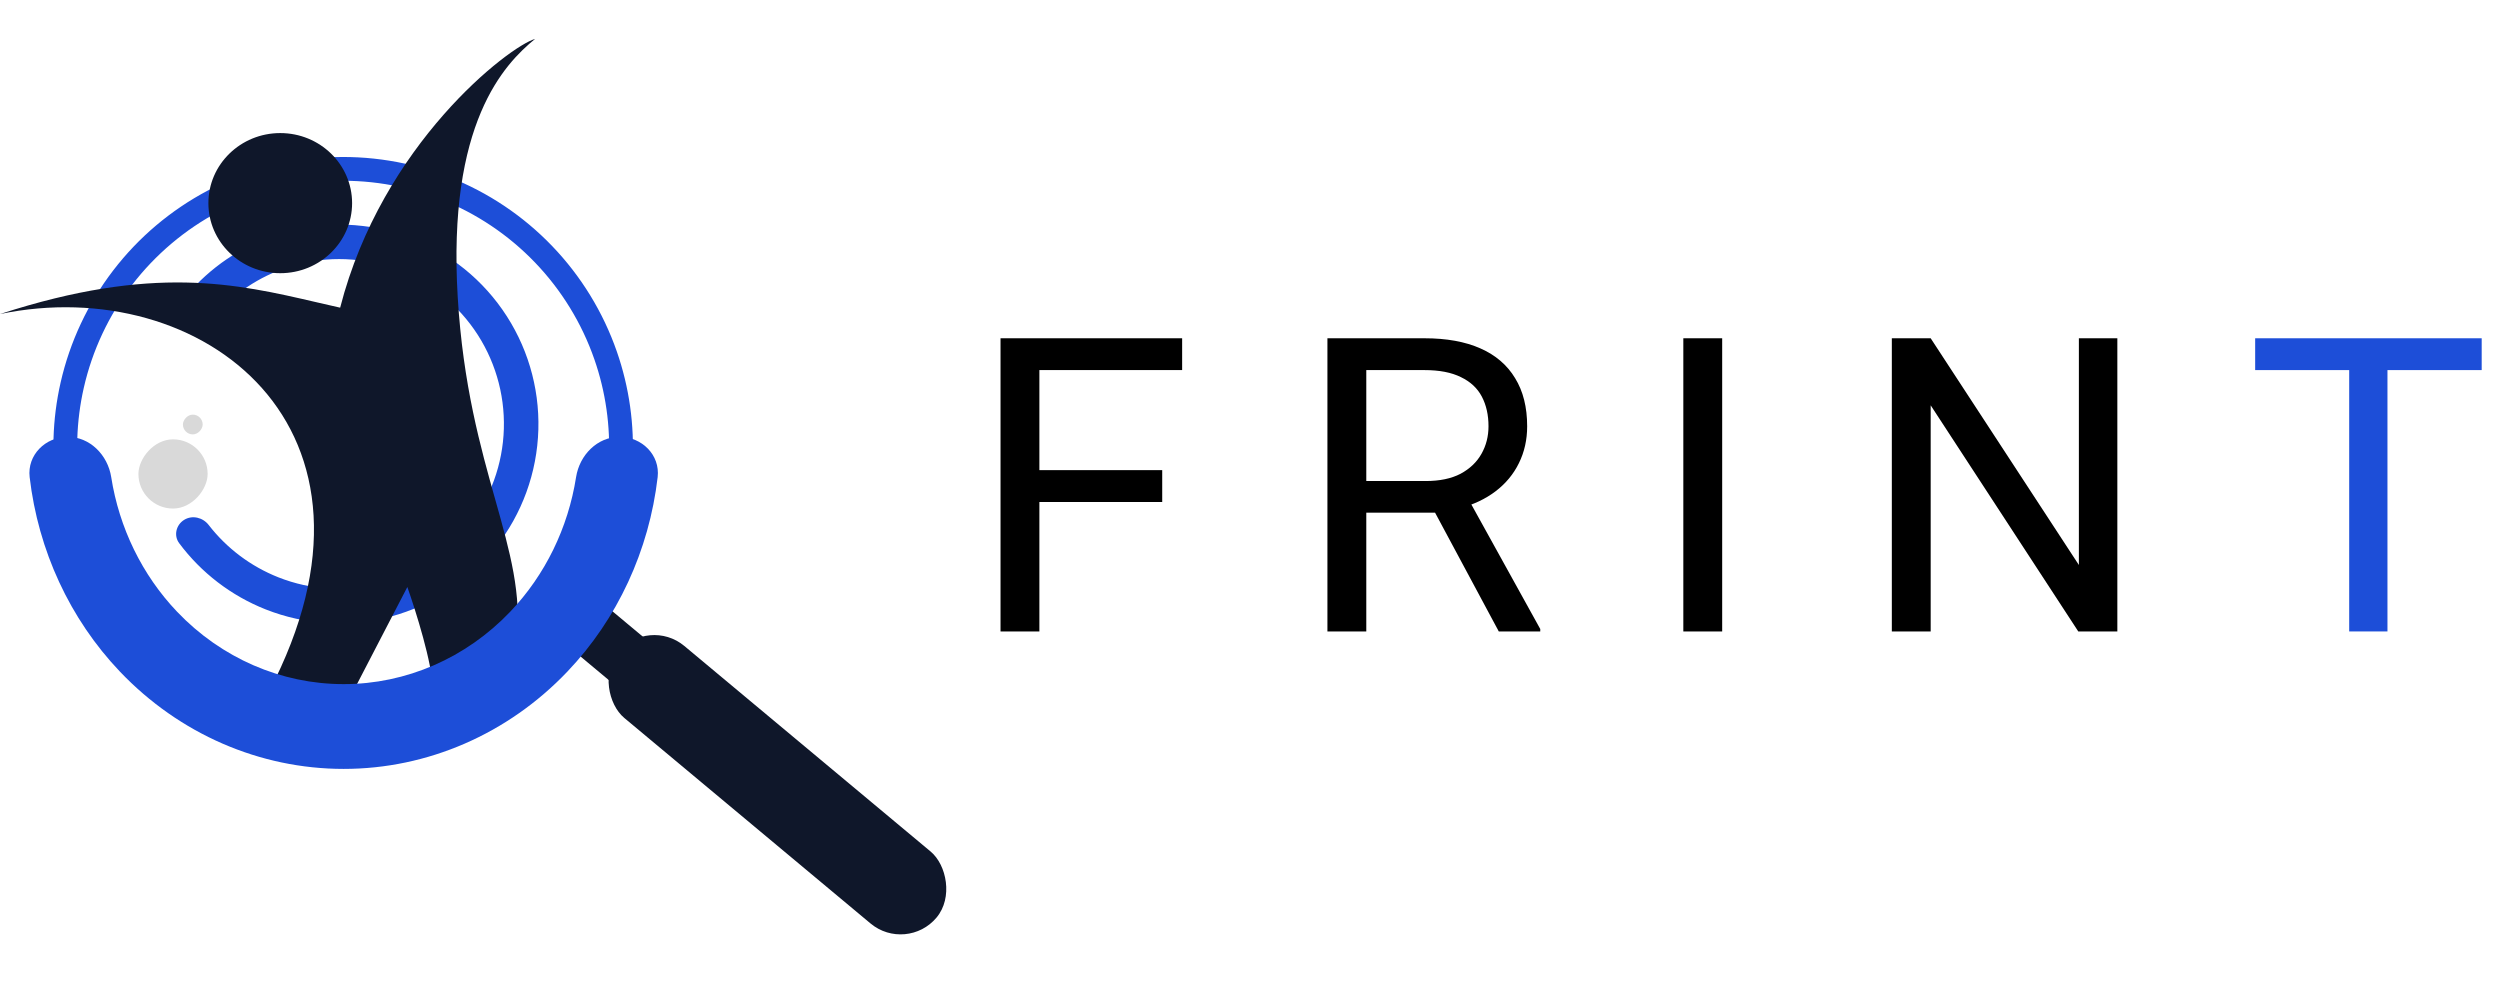 <svg width="194" height="77" viewBox="0 0 194 77" fill="none" xmlns="http://www.w3.org/2000/svg">
<rect width="4.279" height="13.687" transform="matrix(-0.641 0.768 0.768 0.641 44.732 45.104)" fill="#0F172A"/>
<rect width="7.271" height="32.157" rx="3.635" transform="matrix(-0.641 0.768 0.768 0.641 50.311 47.796)" fill="#0F172A"/>
<path d="M5.528 39.102C5.029 39.207 4.538 38.888 4.454 38.386C3.97 35.5 4.053 32.544 4.703 29.685C5.421 26.526 6.813 23.559 8.784 20.987C10.755 18.416 13.259 16.301 16.123 14.787C18.988 13.273 22.146 12.396 25.381 12.217C28.616 12.037 31.851 12.558 34.866 13.745C37.881 14.932 40.603 16.756 42.847 19.093C45.092 21.43 46.804 24.224 47.868 27.284C48.831 30.054 49.242 32.982 49.081 35.904C49.053 36.413 48.6 36.784 48.093 36.735C47.586 36.686 47.216 36.236 47.242 35.727C47.379 33.07 47.001 30.409 46.125 27.89C45.149 25.081 43.577 22.516 41.517 20.371C39.457 18.226 36.958 16.551 34.19 15.461C31.423 14.372 28.453 13.894 25.483 14.059C22.514 14.224 19.615 15.029 16.985 16.418C14.356 17.808 12.058 19.749 10.248 22.11C8.439 24.47 7.161 27.194 6.502 30.094C5.911 32.694 5.831 35.381 6.261 38.006C6.343 38.509 6.026 38.998 5.528 39.102Z" fill="#1D4ED8"/>
<path d="M14.738 24.781C14.133 24.356 13.982 23.516 14.458 22.95C16.299 20.758 18.718 19.112 21.452 18.208C24.611 17.164 28.023 17.166 31.181 18.214C34.34 19.262 37.076 21.3 38.984 24.026C40.893 26.752 41.872 30.02 41.776 33.346C41.68 36.672 40.515 39.879 38.453 42.49C36.391 45.102 33.541 46.979 30.328 47.844C27.115 48.708 23.709 48.514 20.614 47.289C17.937 46.229 15.616 44.447 13.905 42.153C13.463 41.56 13.662 40.731 14.29 40.341C14.919 39.952 15.739 40.151 16.192 40.736C17.592 42.545 19.458 43.951 21.6 44.799C24.158 45.812 26.975 45.972 29.633 45.258C32.29 44.543 34.646 42.99 36.351 40.831C38.056 38.671 39.02 36.02 39.099 33.269C39.178 30.518 38.369 27.816 36.791 25.561C35.213 23.307 32.95 21.622 30.338 20.756C27.727 19.889 24.905 19.887 22.292 20.751C20.105 21.474 18.162 22.771 16.659 24.496C16.174 25.054 15.344 25.205 14.738 24.781Z" fill="#1D4ED8"/>
<path fill-rule="evenodd" clip-rule="evenodd" d="M41.524 3.019C39.5 3.605 29.654 11.166 26.396 23.875C25.789 23.74 25.186 23.6 24.58 23.459C18.346 22.012 11.88 20.51 0 24.371C15.642 21.112 31.61 33.169 20.856 53.699L24.115 54.351H27.047L31.61 45.553C32.261 47.399 33.565 51.548 33.565 53.373C33.565 55.198 37.91 51.744 40.082 49.789C40.503 46.13 39.58 42.847 38.444 38.811C37.295 34.725 35.928 29.868 35.52 23.067C34.709 9.549 39.134 4.974 41.524 3.019ZM21.747 21.2C24.827 21.2 27.323 18.766 27.323 15.763C27.323 12.761 24.827 10.327 21.747 10.327C18.668 10.327 16.171 12.761 16.171 15.763C16.171 18.766 18.668 21.2 21.747 21.2Z" fill="#0F172A"/>
<path d="M48.081 33.901C49.812 33.901 51.234 35.309 51.034 37.028C50.372 42.709 47.921 48.031 44.025 52.12C39.422 56.952 33.178 59.667 26.667 59.667C20.157 59.667 13.913 56.952 9.309 52.12C5.414 48.031 2.963 42.709 2.301 37.028C2.101 35.309 3.523 33.901 5.253 33.901C6.984 33.901 8.362 35.313 8.63 37.023C9.248 40.954 11.022 44.614 13.741 47.469C17.169 51.067 21.819 53.088 26.667 53.088C31.515 53.088 36.165 51.067 39.593 47.469C42.312 44.614 44.087 40.954 44.704 37.023C44.973 35.313 46.35 33.901 48.081 33.901Z" fill="#1D4ED8"/>
<rect width="5.371" height="5.371" rx="2.685" transform="matrix(1 0 0 -1 10.742 39.464)" fill="#D9D9D9"/>
<rect width="1.534" height="1.534" rx="0.767" transform="matrix(1 0 0 -1 14.194 33.709)" fill="#D9D9D9"/>
<path d="M80.656 26.25V49H77.641V26.25H80.656ZM90.188 36.484V38.953H80V36.484H90.188ZM91.734 26.25V28.719H80V26.25H91.734ZM103.008 26.25H110.539C112.248 26.25 113.69 26.51 114.868 27.031C116.055 27.552 116.956 28.323 117.571 29.344C118.196 30.354 118.508 31.599 118.508 33.078C118.508 34.12 118.295 35.073 117.868 35.938C117.451 36.792 116.847 37.521 116.055 38.125C115.274 38.719 114.336 39.161 113.243 39.453L112.399 39.781H105.321L105.289 37.328H110.633C111.716 37.328 112.618 37.141 113.336 36.766C114.055 36.38 114.597 35.865 114.961 35.219C115.326 34.573 115.508 33.859 115.508 33.078C115.508 32.203 115.336 31.438 114.993 30.781C114.649 30.125 114.107 29.62 113.368 29.266C112.638 28.901 111.696 28.719 110.539 28.719H106.024V49H103.008V26.25ZM116.305 49L110.774 38.688L113.914 38.672L119.524 48.812V49H116.305ZM133.641 26.25V49H130.626V26.25H133.641ZM164.306 26.25V49H161.274L149.821 31.453V49H146.806V26.25H149.821L161.321 43.844V26.25H164.306Z" fill="black"/>
<path d="M185.267 26.25V49H182.298V26.25H185.267ZM192.579 26.25V28.719H175.001V26.25H192.579Z" fill="#1D4ED8"/>
</svg>
